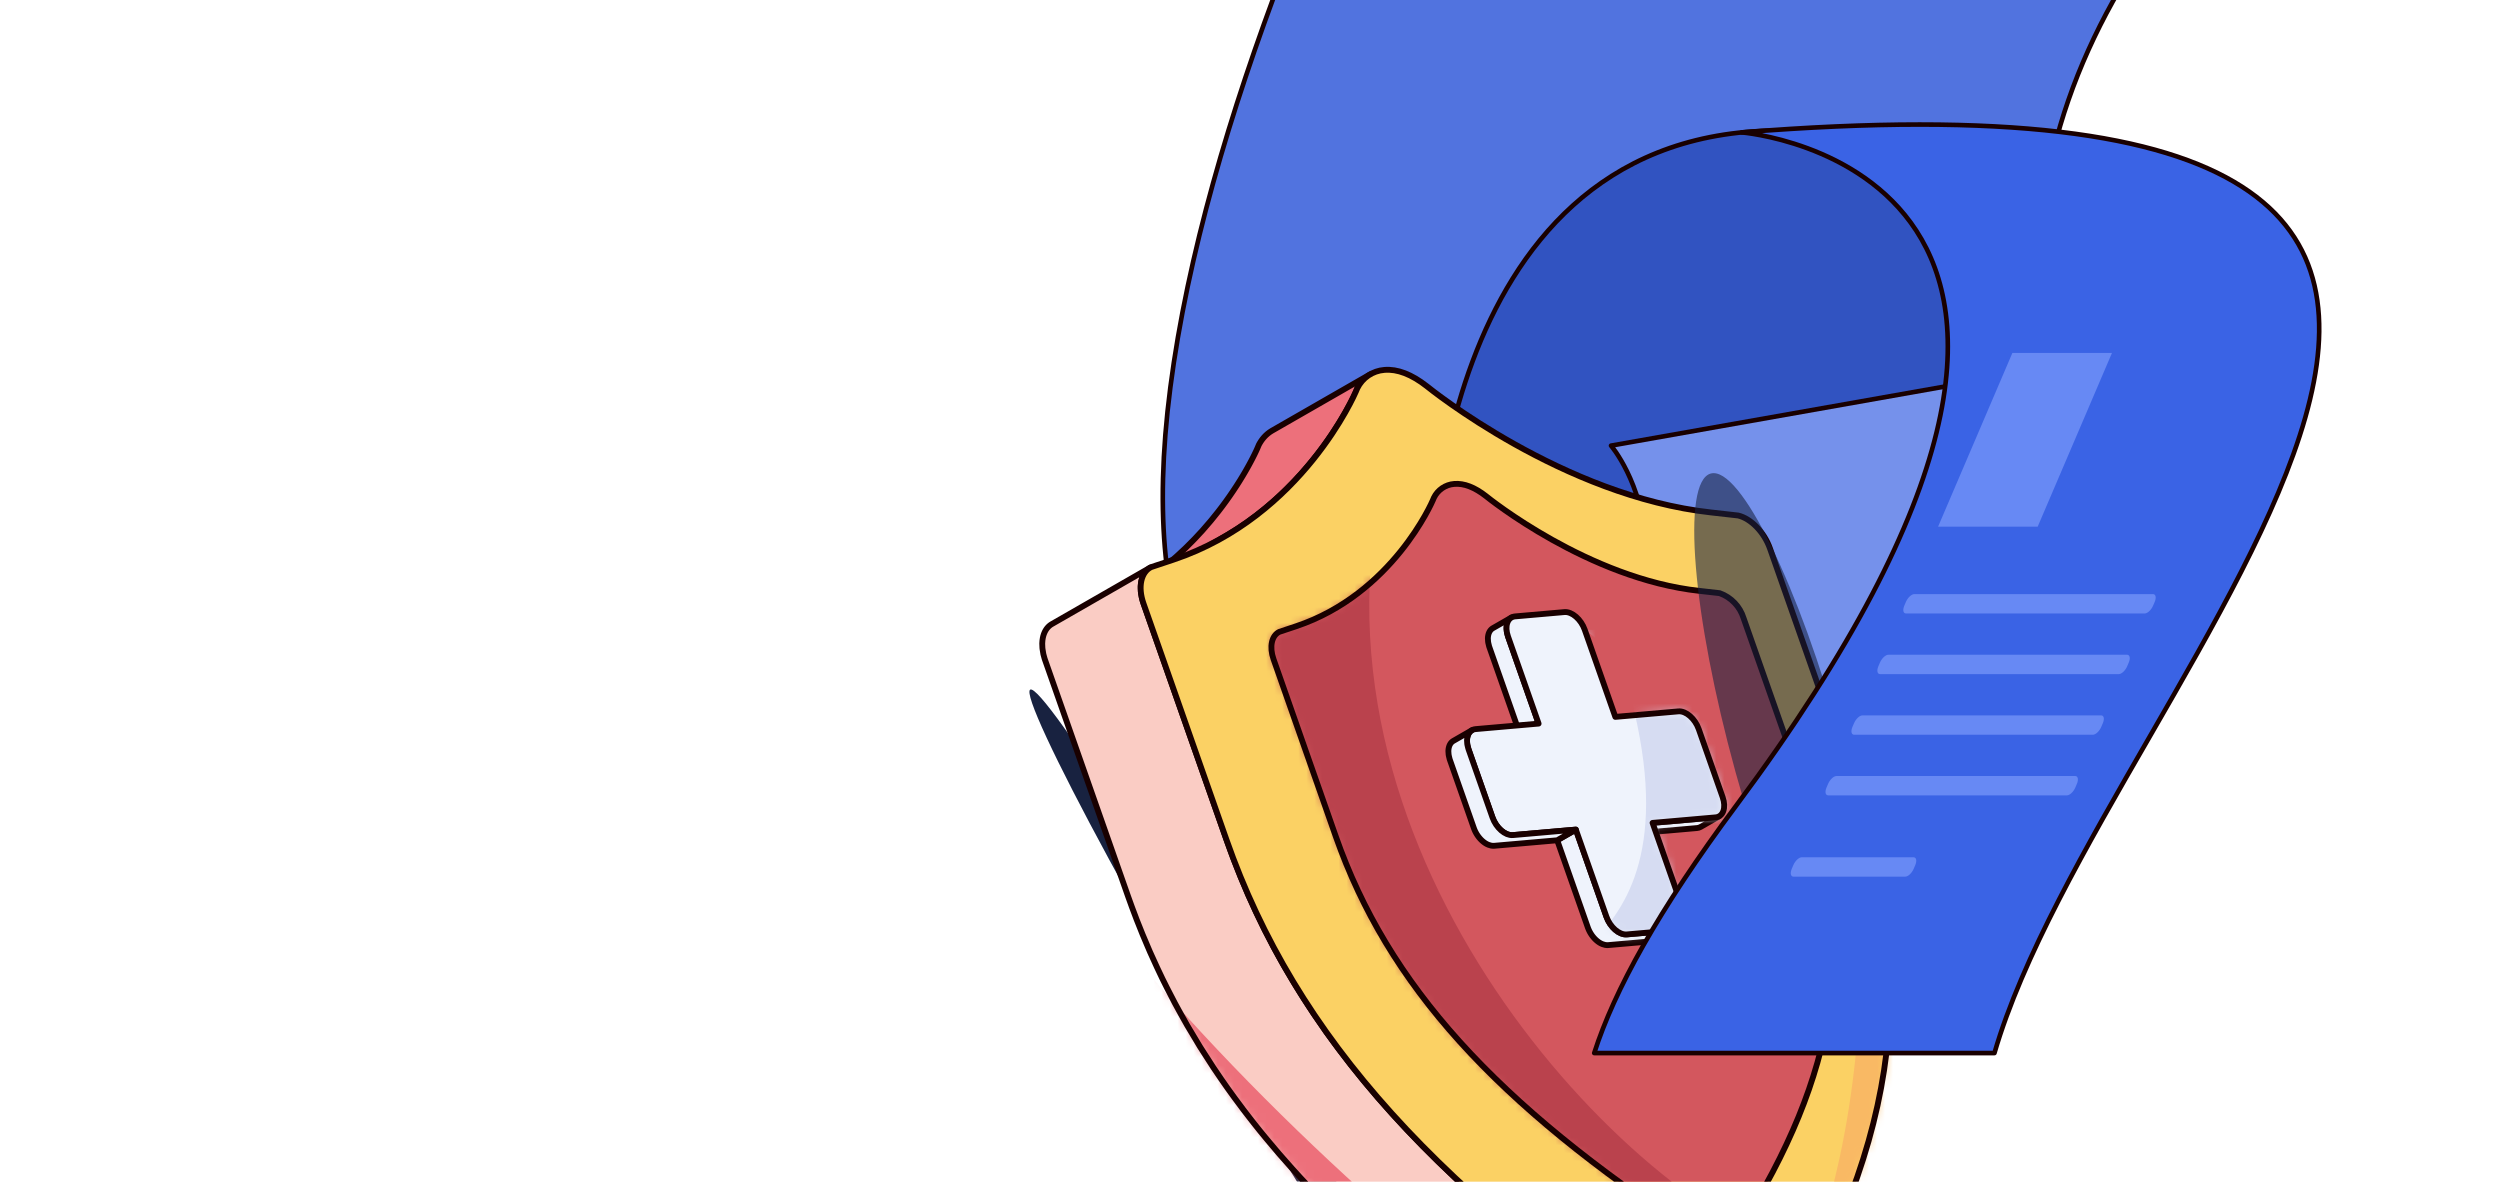 <svg width="311" height="147" viewBox="0 0 311 147" fill="none" xmlns="http://www.w3.org/2000/svg">
<g clip-path="url(#clip0_794_25668)">
<path d="M208.491 82.4L188.497 100.297C188.497 100.297 137.136 113.545 145.592 48.186C154.049 -17.173 212.947 -107 212.947 -107L375.593 -79.459C375.593 -79.459 247.868 -36.522 253.775 39.33L208.491 82.4Z" fill="#5173DF" stroke="#190000" stroke-width="0.575" stroke-linecap="round" stroke-linejoin="round"/>
<path d="M245.96 53.697L178.02 72.821C178.02 72.821 177.774 17.312 220.165 16.252C249.754 15.512 253.775 39.33 253.775 39.33L245.96 53.697Z" fill="#3153C1" stroke="#190000" stroke-width="0.575" stroke-linecap="round" stroke-linejoin="round"/>
<path d="M264.574 44.075L200.411 55.437C200.411 55.437 216.003 73.51 188.497 100.298L253.781 82.775L264.574 44.075Z" fill="#7591EB" stroke="#190000" stroke-width="0.575" stroke-linecap="round" stroke-linejoin="round"/>
<g filter="url(#filter0_f_794_25668)">
<ellipse cx="151.511" cy="125.832" rx="46.355" ry="2.5" transform="rotate(59.751 151.511 125.832)" fill="#182240"/>
</g>
<path d="M140.003 73.834C140.211 73.715 140.413 73.59 140.617 73.467C140.884 73.307 141.148 73.144 141.408 72.978C141.547 72.89 141.684 72.802 141.82 72.713C142.087 72.538 142.35 72.36 142.609 72.18C142.721 72.102 142.835 72.026 142.945 71.948C143.319 71.682 143.685 71.412 144.043 71.139C144.1 71.096 144.153 71.052 144.209 71.009C144.511 70.775 144.806 70.539 145.096 70.301C145.202 70.213 145.306 70.126 145.41 70.038C145.678 69.813 145.94 69.587 146.196 69.36C146.289 69.278 146.382 69.196 146.473 69.114C146.805 68.815 147.129 68.514 147.443 68.211C147.478 68.178 147.511 68.144 147.546 68.109C147.853 67.812 148.151 67.513 148.44 67.214C148.521 67.13 148.603 67.046 148.683 66.962C148.994 66.636 149.299 66.31 149.589 65.986L149.606 65.966C149.927 65.608 150.232 65.252 150.528 64.899C150.589 64.827 150.65 64.755 150.709 64.683C150.994 64.339 151.269 63.998 151.532 63.66C151.635 63.528 151.735 63.398 151.834 63.267C151.899 63.181 151.966 63.095 152.03 63.01C152.149 62.852 152.263 62.696 152.377 62.54C152.425 62.475 152.475 62.408 152.521 62.343C152.68 62.124 152.833 61.908 152.981 61.695C153.009 61.656 153.034 61.618 153.06 61.58C153.18 61.407 153.298 61.235 153.41 61.067C153.504 60.928 153.592 60.793 153.68 60.657C153.732 60.578 153.786 60.498 153.836 60.42C153.936 60.266 154.03 60.116 154.124 59.967C154.159 59.912 154.195 59.855 154.229 59.801C154.354 59.6 154.474 59.404 154.588 59.214C154.605 59.185 154.62 59.159 154.637 59.131C154.733 58.971 154.827 58.812 154.915 58.661C154.932 58.631 154.947 58.604 154.964 58.575C155.059 58.408 155.151 58.247 155.237 58.093C155.271 58.032 155.303 57.973 155.336 57.914C155.401 57.797 155.463 57.682 155.522 57.573C155.554 57.514 155.585 57.455 155.615 57.398C155.671 57.293 155.724 57.193 155.773 57.097C155.797 57.051 155.822 57.003 155.845 56.959C155.904 56.842 155.959 56.733 156.009 56.632L156.034 56.583C156.093 56.464 156.144 56.358 156.189 56.263L156.225 56.188C156.255 56.124 156.283 56.065 156.306 56.015L156.336 55.949C156.355 55.907 156.372 55.869 156.385 55.84L156.399 55.808L156.424 55.752L156.604 55.328C156.637 55.266 156.67 55.205 156.705 55.145C156.76 55.05 156.817 54.958 156.877 54.869C156.89 54.851 156.904 54.833 156.916 54.815C156.929 54.797 156.944 54.777 156.957 54.758C156.992 54.71 157.026 54.661 157.062 54.614C157.125 54.533 157.19 54.454 157.258 54.378C157.271 54.364 157.286 54.35 157.299 54.336C157.314 54.32 157.329 54.305 157.344 54.289C157.386 54.245 157.426 54.201 157.469 54.159C157.543 54.089 157.618 54.021 157.696 53.956C157.71 53.945 157.724 53.935 157.738 53.925C157.754 53.911 157.771 53.899 157.788 53.886C157.839 53.846 157.889 53.805 157.942 53.768C158.029 53.707 158.119 53.649 158.21 53.595L158.248 53.573L170.492 46.543C170.332 46.637 170.178 46.741 170.032 46.856C170.016 46.869 169.998 46.882 169.982 46.895C169.843 47.008 169.712 47.129 169.589 47.259C169.574 47.275 169.558 47.29 169.544 47.306C169.421 47.439 169.307 47.58 169.201 47.728C169.188 47.747 169.174 47.766 169.16 47.785C169.046 47.949 168.941 48.121 168.848 48.298L168.668 48.722L168.644 48.776L168.628 48.813C168.615 48.842 168.599 48.877 168.579 48.92L168.55 48.984C168.528 49.033 168.502 49.089 168.472 49.15C168.459 49.179 168.447 49.205 168.432 49.237C168.387 49.331 168.337 49.434 168.279 49.551L168.275 49.559L168.25 49.608C168.201 49.708 168.148 49.813 168.09 49.927C168.067 49.972 168.042 50.02 168.017 50.067C167.967 50.164 167.915 50.263 167.859 50.368C167.829 50.426 167.798 50.483 167.766 50.543C167.708 50.651 167.646 50.764 167.582 50.88C167.548 50.941 167.516 51.001 167.48 51.064C167.396 51.217 167.306 51.375 167.211 51.539C167.195 51.566 167.182 51.591 167.166 51.619L167.158 51.631C167.071 51.782 166.978 51.938 166.883 52.097C166.866 52.126 166.85 52.154 166.833 52.183C166.719 52.373 166.599 52.569 166.474 52.77C166.437 52.83 166.396 52.893 166.358 52.954C166.267 53.098 166.177 53.241 166.081 53.39C166.03 53.468 165.975 53.55 165.923 53.63C165.835 53.764 165.748 53.898 165.656 54.035L165.631 54.073C165.523 54.233 165.411 54.397 165.297 54.561C165.273 54.596 165.251 54.629 165.227 54.664C165.078 54.877 164.924 55.094 164.766 55.314C164.72 55.377 164.671 55.442 164.625 55.506C164.51 55.663 164.395 55.82 164.275 55.98C164.21 56.066 164.143 56.153 164.077 56.239C163.994 56.349 163.913 56.457 163.827 56.567C163.811 56.588 163.793 56.608 163.778 56.629C163.515 56.966 163.24 57.308 162.954 57.653C162.894 57.725 162.833 57.797 162.773 57.869C162.476 58.223 162.171 58.578 161.851 58.937L161.838 58.952L161.834 58.955C161.543 59.28 161.239 59.606 160.928 59.932C160.847 60.016 160.766 60.1 160.684 60.184C160.394 60.483 160.097 60.782 159.79 61.081C159.762 61.107 159.737 61.134 159.71 61.16L159.688 61.181C159.374 61.483 159.049 61.784 158.717 62.084C158.627 62.166 158.534 62.246 158.442 62.328C158.184 62.556 157.921 62.783 157.653 63.008C157.589 63.062 157.53 63.117 157.466 63.17C157.425 63.203 157.382 63.236 157.341 63.269C157.05 63.509 156.753 63.746 156.45 63.98C156.395 64.023 156.343 64.066 156.288 64.108C155.931 64.382 155.564 64.651 155.189 64.917C155.159 64.938 155.131 64.96 155.1 64.982C155.019 65.039 154.933 65.093 154.852 65.15C154.593 65.329 154.331 65.507 154.064 65.682C153.928 65.772 153.79 65.86 153.652 65.948C153.391 66.114 153.127 66.277 152.859 66.437C152.77 66.491 152.685 66.548 152.595 66.601C152.48 66.668 152.365 66.736 152.248 66.802L152.246 66.803L140.003 73.834Z" fill="#ED707B" stroke="#190000" stroke-width="0.728" stroke-linecap="round" stroke-linejoin="round"/>
<path d="M129.782 81.299C129.74 81.106 129.71 80.918 129.69 80.734C129.684 80.686 129.678 80.638 129.674 80.59C129.657 80.409 129.65 80.228 129.653 80.046C129.653 80.031 129.655 80.017 129.656 80.002C129.657 79.976 129.66 79.95 129.661 79.924C129.666 79.837 129.669 79.75 129.679 79.666C129.69 79.567 129.705 79.471 129.723 79.376L129.725 79.365L129.729 79.351C129.743 79.278 129.759 79.207 129.777 79.138C129.796 79.069 129.817 78.999 129.84 78.932C129.852 78.896 129.866 78.861 129.88 78.825L129.891 78.796C129.897 78.781 129.902 78.764 129.909 78.749C129.932 78.692 129.957 78.637 129.984 78.583C130.009 78.531 130.036 78.481 130.065 78.432C130.083 78.401 130.102 78.371 130.122 78.341L130.132 78.324C130.139 78.314 130.145 78.303 130.151 78.294C130.181 78.249 130.212 78.207 130.244 78.165C130.276 78.124 130.309 78.084 130.344 78.046C130.377 78.008 130.412 77.972 130.448 77.938L130.449 77.936L130.45 77.935C130.488 77.899 130.526 77.865 130.566 77.832C130.606 77.799 130.648 77.767 130.69 77.736C130.735 77.705 130.78 77.676 130.827 77.648L130.845 77.638L143.089 70.608C142.945 70.691 142.812 70.791 142.693 70.907L142.692 70.908C142.573 71.025 142.467 71.154 142.377 71.294L142.366 71.312C142.274 71.456 142.197 71.608 142.135 71.767L142.124 71.796C142.059 71.966 142.009 72.142 141.973 72.321L141.97 72.336C141.935 72.52 141.914 72.707 141.905 72.894C141.904 72.92 141.901 72.946 141.9 72.972C141.894 73.169 141.9 73.365 141.918 73.561C141.922 73.608 141.929 73.657 141.934 73.705C141.955 73.889 141.985 74.077 142.026 74.269C142.032 74.298 142.036 74.327 142.043 74.356C142.1 74.603 142.17 74.846 142.254 75.085L152.579 104.483C152.887 105.357 153.209 106.224 153.539 107.087C153.704 107.518 153.875 107.946 154.046 108.374C154.155 108.648 154.262 108.922 154.374 109.194C154.585 109.709 154.804 110.221 155.025 110.731C155.111 110.931 155.193 111.133 155.281 111.332C155.573 111.997 155.873 112.658 156.181 113.315C156.266 113.497 156.354 113.678 156.44 113.859C156.681 114.367 156.927 114.874 157.177 115.378C157.26 115.544 157.342 115.71 157.426 115.876C157.746 116.511 158.074 117.144 158.409 117.774C158.858 118.616 159.323 119.454 159.802 120.287C159.945 120.536 160.093 120.784 160.239 121.033C160.575 121.607 160.917 122.179 161.265 122.749C161.438 123.03 161.612 123.311 161.788 123.592C162.135 124.144 162.489 124.695 162.849 125.243C163.014 125.495 163.176 125.747 163.344 125.997C163.862 126.772 164.393 127.544 164.936 128.313C164.947 128.329 164.957 128.344 164.968 128.36C165.535 129.157 166.121 129.951 166.717 130.742C167.137 131.299 167.561 131.855 167.996 132.41C168.058 132.488 168.121 132.566 168.183 132.645C168.6 133.173 169.025 133.7 169.457 134.226C169.588 134.386 169.72 134.547 169.852 134.707C170.348 135.305 170.85 135.903 171.365 136.499C171.401 136.541 171.44 136.584 171.476 136.626C171.963 137.188 172.459 137.749 172.963 138.309C173.125 138.49 173.29 138.671 173.454 138.851C173.84 139.276 174.232 139.7 174.628 140.123C174.832 140.341 175.036 140.56 175.242 140.778C175.67 141.229 176.104 141.68 176.544 142.13C176.704 142.294 176.86 142.458 177.022 142.622C177.492 143.1 177.974 143.577 178.457 144.054C178.624 144.218 178.786 144.383 178.955 144.548C179.607 145.186 180.272 145.823 180.948 146.459C181.678 147.146 182.422 147.832 183.18 148.518C183.374 148.694 183.577 148.871 183.774 149.047C184.342 149.556 184.912 150.065 185.495 150.573C186.143 151.139 186.802 151.705 187.47 152.27C187.631 152.406 187.794 152.543 187.957 152.679C188.549 153.177 189.148 153.674 189.755 154.172C189.885 154.279 190.014 154.386 190.145 154.492C190.836 155.056 191.538 155.62 192.25 156.184C192.548 156.42 192.852 156.657 193.153 156.893C193.648 157.282 194.146 157.67 194.651 158.059C194.977 158.311 195.307 158.562 195.638 158.814C196.133 159.191 196.632 159.569 197.136 159.946C197.477 160.201 197.819 160.456 198.163 160.711C198.675 161.09 199.192 161.47 199.714 161.85C200.058 162.1 200.401 162.351 200.749 162.602C201.267 162.975 201.793 163.349 202.32 163.724C202.703 163.995 203.082 164.266 203.469 164.538C204.022 164.926 204.586 165.316 205.149 165.706C205.516 165.96 205.88 166.213 206.251 166.468C206.88 166.898 207.52 167.33 208.161 167.762C208.481 167.977 208.794 168.192 209.116 168.408C210.084 169.055 211.065 169.703 212.059 170.354C212.13 170.399 212.2 170.438 212.27 170.481C212.435 170.582 212.6 170.678 212.766 170.766C212.856 170.814 212.946 170.862 213.036 170.907C213.095 170.936 213.153 170.965 213.212 170.992C213.333 171.049 213.454 171.101 213.575 171.151C213.621 171.169 213.667 171.19 213.712 171.208C213.878 171.272 214.043 171.33 214.207 171.381C214.24 171.391 214.272 171.398 214.305 171.407C214.437 171.446 214.569 171.481 214.701 171.51C214.757 171.523 214.812 171.533 214.868 171.544C214.978 171.565 215.087 171.584 215.196 171.599C215.255 171.607 215.313 171.614 215.372 171.62C215.483 171.632 215.594 171.639 215.705 171.644C215.756 171.646 215.807 171.649 215.858 171.65C216.017 171.652 216.176 171.648 216.333 171.634C216.93 171.587 217.51 171.41 218.032 171.114L205.788 178.143C205.266 178.439 204.686 178.617 204.089 178.663C203.932 178.677 203.773 178.681 203.613 178.679C203.563 178.679 203.512 178.675 203.462 178.673C203.351 178.669 203.239 178.662 203.127 178.65C203.069 178.644 203.011 178.636 202.952 178.628C202.843 178.614 202.733 178.595 202.623 178.573C202.567 178.562 202.512 178.553 202.457 178.54C202.325 178.51 202.193 178.476 202.06 178.437C202.028 178.427 201.995 178.42 201.963 178.41C201.798 178.359 201.633 178.301 201.468 178.237C201.422 178.219 201.376 178.199 201.331 178.18C201.21 178.13 201.088 178.078 200.967 178.022C200.909 177.994 200.85 177.965 200.791 177.936C200.736 177.908 200.68 177.884 200.624 177.855C200.59 177.837 200.556 177.814 200.521 177.796C200.356 177.707 200.192 177.612 200.027 177.512C199.988 177.488 199.949 177.469 199.91 177.444C199.878 177.424 199.846 177.404 199.815 177.383C198.819 176.733 197.838 176.084 196.872 175.437C196.548 175.221 196.233 175.005 195.912 174.789C195.274 174.359 194.635 173.928 194.009 173.499C193.634 173.243 193.268 172.987 192.898 172.731C192.337 172.343 191.776 171.955 191.224 171.567C190.838 171.297 190.46 171.026 190.079 170.756C189.705 170.49 189.325 170.224 188.955 169.959C188.802 169.849 188.654 169.74 188.502 169.63C188.156 169.38 187.814 169.131 187.472 168.881C186.95 168.501 186.432 168.121 185.918 167.741C185.573 167.486 185.23 167.23 184.889 166.974C184.386 166.598 183.887 166.221 183.394 165.845C183.063 165.593 182.733 165.341 182.407 165.09C181.9 164.699 181.4 164.309 180.902 163.919C180.604 163.684 180.302 163.45 180.007 163.215C179.912 163.14 179.813 163.064 179.718 162.988C179.103 162.499 178.497 162.01 177.898 161.521C177.769 161.415 177.642 161.31 177.513 161.204C176.905 160.705 176.303 160.206 175.71 159.707C175.549 159.572 175.386 159.436 175.226 159.3C174.602 158.772 173.984 158.244 173.377 157.715C173.333 157.678 173.292 157.64 173.249 157.602C172.667 157.094 172.098 156.586 171.531 156.078C171.334 155.901 171.13 155.725 170.934 155.548C170.176 154.862 169.433 154.175 168.702 153.488L168.668 153.456C168.004 152.831 167.351 152.205 166.71 151.578C166.54 151.412 166.376 151.245 166.208 151.079C165.767 150.645 165.326 150.21 164.896 149.775C164.855 149.734 164.816 149.692 164.776 149.651C164.615 149.489 164.46 149.325 164.301 149.162C163.861 148.711 163.426 148.259 162.997 147.807C162.79 147.59 162.587 147.372 162.384 147.154C162.18 146.936 161.971 146.718 161.77 146.5C161.58 146.294 161.396 146.087 161.208 145.88C161.044 145.7 160.88 145.52 160.718 145.34C160.213 144.778 159.716 144.215 159.227 143.652C159.192 143.611 159.155 143.57 159.12 143.53L159.097 143.503C158.59 142.916 158.096 142.327 157.607 141.737C157.474 141.577 157.342 141.416 157.211 141.255C157.057 141.068 156.901 140.881 156.749 140.694C156.475 140.355 156.207 140.015 155.938 139.675C155.876 139.597 155.813 139.519 155.751 139.44C155.377 138.963 155.007 138.484 154.643 138.005C154.584 137.927 154.53 137.849 154.472 137.772C153.875 136.981 153.29 136.188 152.724 135.391L152.72 135.385C152.708 135.369 152.698 135.353 152.686 135.337C152.142 134.57 151.613 133.8 151.098 133.027C151.049 132.953 150.995 132.88 150.946 132.805C150.829 132.629 150.721 132.451 150.605 132.275C150.245 131.725 149.891 131.174 149.542 130.621C149.455 130.482 149.362 130.346 149.276 130.207C149.188 130.065 149.108 129.922 149.021 129.78C148.671 129.209 148.328 128.637 147.993 128.062C147.891 127.888 147.782 127.716 147.681 127.541C147.638 127.467 147.6 127.391 147.557 127.317C147.08 126.484 146.615 125.646 146.163 124.804C146.155 124.789 146.147 124.774 146.139 124.759C145.811 124.145 145.494 123.527 145.181 122.907C145.097 122.741 145.015 122.574 144.932 122.408C144.828 122.198 144.721 121.989 144.618 121.779C144.474 121.484 144.336 121.186 144.195 120.89C144.109 120.708 144.021 120.527 143.936 120.344C143.639 119.71 143.35 119.073 143.066 118.433C143.056 118.41 143.047 118.386 143.036 118.363C142.948 118.162 142.865 117.96 142.778 117.759C142.559 117.249 142.34 116.738 142.129 116.224C142.017 115.952 141.91 115.677 141.801 115.404C141.662 115.055 141.518 114.708 141.383 114.357C141.352 114.278 141.325 114.196 141.294 114.116C140.963 113.254 140.641 112.387 140.334 111.513L130.009 82.114C129.985 82.046 129.963 81.979 129.941 81.911C129.885 81.734 129.838 81.558 129.798 81.386C129.792 81.356 129.788 81.328 129.782 81.299Z" fill="#FACCC4"/>
<mask id="mask0_794_25668" style="mask-type:luminance" maskUnits="userSpaceOnUse" x="129" y="70" width="90" height="109">
<path fill-rule="evenodd" clip-rule="evenodd" d="M129.782 81.299C129.74 81.106 129.71 80.918 129.69 80.734C129.684 80.686 129.678 80.638 129.674 80.59C129.657 80.409 129.65 80.228 129.653 80.046C129.653 80.031 129.655 80.017 129.656 80.002C129.657 79.976 129.66 79.95 129.661 79.924C129.666 79.837 129.669 79.75 129.679 79.666C129.69 79.567 129.705 79.471 129.723 79.376L129.725 79.365L129.729 79.351C129.743 79.278 129.759 79.207 129.777 79.138C129.796 79.069 129.817 78.999 129.84 78.932C129.852 78.896 129.866 78.861 129.88 78.825L129.891 78.796C129.897 78.781 129.902 78.764 129.909 78.749C129.932 78.692 129.957 78.637 129.984 78.583C130.009 78.531 130.036 78.481 130.065 78.432C130.083 78.401 130.102 78.371 130.122 78.341L130.132 78.324C130.139 78.314 130.145 78.303 130.151 78.294C130.181 78.249 130.212 78.207 130.244 78.165C130.276 78.124 130.309 78.084 130.344 78.046C130.377 78.008 130.412 77.972 130.448 77.938L130.449 77.936L130.45 77.935C130.488 77.899 130.526 77.865 130.566 77.832C130.606 77.799 130.648 77.767 130.69 77.736C130.735 77.705 130.78 77.676 130.827 77.648L130.845 77.638L143.089 70.608C142.945 70.691 142.812 70.791 142.693 70.907L142.692 70.908C142.573 71.025 142.467 71.154 142.377 71.294L142.366 71.312C142.274 71.456 142.197 71.608 142.135 71.767L142.124 71.796C142.059 71.966 142.009 72.142 141.973 72.321L141.97 72.336C141.935 72.52 141.914 72.707 141.905 72.894C141.904 72.92 141.901 72.946 141.9 72.972C141.894 73.169 141.9 73.365 141.918 73.561C141.922 73.608 141.929 73.657 141.934 73.705C141.955 73.889 141.985 74.077 142.026 74.269C142.032 74.298 142.036 74.327 142.043 74.356C142.1 74.603 142.17 74.846 142.254 75.085L152.579 104.483C152.887 105.357 153.209 106.224 153.539 107.087C153.704 107.518 153.875 107.946 154.046 108.374C154.155 108.648 154.262 108.922 154.374 109.194C154.585 109.709 154.804 110.221 155.025 110.731C155.111 110.931 155.193 111.133 155.281 111.332C155.573 111.997 155.873 112.658 156.181 113.315C156.266 113.497 156.354 113.678 156.44 113.859C156.681 114.367 156.927 114.874 157.177 115.378C157.26 115.544 157.342 115.71 157.426 115.876C157.746 116.511 158.074 117.144 158.409 117.774C158.858 118.616 159.323 119.454 159.802 120.287C159.945 120.536 160.093 120.784 160.239 121.033C160.575 121.607 160.917 122.179 161.265 122.749C161.438 123.03 161.612 123.311 161.788 123.592C162.135 124.144 162.489 124.695 162.849 125.243C163.014 125.495 163.176 125.747 163.344 125.997C163.862 126.772 164.393 127.544 164.936 128.313C164.947 128.329 164.957 128.344 164.968 128.36C165.535 129.157 166.121 129.951 166.717 130.742C167.137 131.299 167.561 131.855 167.996 132.41C168.058 132.488 168.121 132.566 168.183 132.645C168.6 133.173 169.025 133.7 169.457 134.226C169.588 134.386 169.72 134.547 169.852 134.707C170.348 135.305 170.85 135.903 171.365 136.499C171.401 136.541 171.44 136.584 171.476 136.626C171.963 137.188 172.459 137.749 172.963 138.309C173.125 138.49 173.29 138.671 173.454 138.851C173.84 139.276 174.232 139.7 174.628 140.123C174.832 140.341 175.036 140.56 175.242 140.778C175.67 141.229 176.104 141.68 176.544 142.13C176.704 142.294 176.86 142.458 177.022 142.622C177.492 143.1 177.974 143.577 178.457 144.054C178.624 144.218 178.786 144.383 178.955 144.548C179.607 145.186 180.272 145.823 180.948 146.459C181.678 147.146 182.422 147.832 183.18 148.518C183.374 148.694 183.577 148.871 183.774 149.047C184.342 149.556 184.912 150.065 185.495 150.573C186.143 151.139 186.802 151.705 187.47 152.27C187.631 152.406 187.794 152.543 187.957 152.679C188.549 153.177 189.148 153.674 189.755 154.172C189.885 154.279 190.014 154.386 190.145 154.492C190.836 155.056 191.538 155.62 192.25 156.184C192.548 156.42 192.852 156.657 193.153 156.893C193.648 157.282 194.146 157.67 194.651 158.059C194.977 158.311 195.307 158.562 195.638 158.814C196.133 159.191 196.632 159.569 197.136 159.946C197.477 160.201 197.819 160.456 198.163 160.711C198.675 161.09 199.192 161.47 199.714 161.85C200.058 162.1 200.401 162.351 200.749 162.602C201.267 162.975 201.793 163.349 202.32 163.724C202.703 163.995 203.082 164.266 203.469 164.538C204.022 164.926 204.586 165.316 205.149 165.706C205.516 165.96 205.88 166.213 206.251 166.468C206.88 166.898 207.52 167.33 208.161 167.762C208.481 167.977 208.794 168.192 209.116 168.408C210.084 169.055 211.065 169.703 212.059 170.354C212.13 170.399 212.2 170.438 212.27 170.481C212.435 170.582 212.6 170.678 212.766 170.766C212.856 170.814 212.946 170.862 213.036 170.907C213.095 170.936 213.153 170.965 213.212 170.992C213.333 171.049 213.454 171.101 213.575 171.151C213.621 171.169 213.667 171.19 213.712 171.208C213.878 171.272 214.043 171.33 214.207 171.381C214.24 171.391 214.272 171.398 214.305 171.407C214.437 171.446 214.569 171.481 214.701 171.51C214.757 171.523 214.812 171.533 214.868 171.544C214.978 171.565 215.087 171.584 215.196 171.599C215.255 171.607 215.313 171.614 215.372 171.62C215.483 171.632 215.594 171.639 215.705 171.644C215.756 171.646 215.807 171.649 215.858 171.65C216.017 171.652 216.176 171.648 216.333 171.634C216.93 171.587 217.51 171.41 218.032 171.114L205.788 178.143C205.266 178.439 204.686 178.617 204.089 178.663C203.932 178.677 203.773 178.681 203.613 178.679C203.563 178.679 203.512 178.675 203.462 178.673C203.351 178.669 203.239 178.662 203.127 178.65C203.069 178.644 203.011 178.636 202.952 178.628C202.843 178.614 202.733 178.595 202.623 178.573C202.567 178.562 202.512 178.553 202.457 178.54C202.325 178.51 202.193 178.476 202.06 178.437C202.028 178.427 201.995 178.42 201.963 178.41C201.798 178.359 201.633 178.301 201.468 178.237C201.422 178.219 201.376 178.199 201.331 178.18C201.21 178.13 201.088 178.078 200.967 178.022C200.909 177.994 200.85 177.965 200.791 177.936C200.736 177.908 200.68 177.884 200.624 177.855C200.59 177.837 200.556 177.814 200.521 177.796C200.356 177.707 200.192 177.612 200.027 177.512C199.988 177.488 199.949 177.469 199.91 177.444C199.878 177.424 199.846 177.404 199.815 177.383C198.819 176.733 197.838 176.084 196.872 175.437C196.548 175.221 196.233 175.005 195.912 174.789C195.274 174.359 194.635 173.928 194.009 173.499C193.634 173.243 193.268 172.987 192.898 172.731C192.337 172.343 191.776 171.955 191.224 171.567C190.838 171.297 190.46 171.026 190.079 170.756C189.705 170.49 189.325 170.224 188.955 169.959C188.802 169.849 188.654 169.74 188.502 169.63C188.156 169.38 187.814 169.131 187.472 168.881C186.95 168.501 186.432 168.121 185.918 167.741C185.573 167.486 185.23 167.23 184.889 166.974C184.386 166.598 183.887 166.221 183.394 165.845C183.063 165.593 182.733 165.341 182.407 165.09C181.9 164.699 181.4 164.309 180.902 163.919C180.604 163.684 180.302 163.45 180.007 163.215C179.912 163.14 179.813 163.064 179.718 162.988C179.103 162.499 178.497 162.01 177.898 161.521C177.769 161.415 177.642 161.31 177.513 161.204C176.905 160.705 176.303 160.206 175.71 159.707C175.549 159.572 175.386 159.436 175.226 159.3C174.602 158.772 173.984 158.244 173.377 157.715C173.333 157.678 173.292 157.64 173.249 157.602C172.667 157.094 172.098 156.586 171.531 156.078C171.334 155.901 171.13 155.725 170.934 155.548C170.176 154.862 169.433 154.175 168.702 153.488L168.668 153.456C168.004 152.831 167.351 152.205 166.71 151.578C166.54 151.412 166.376 151.245 166.208 151.079C165.767 150.645 165.326 150.21 164.896 149.775C164.855 149.734 164.816 149.692 164.776 149.651C164.615 149.489 164.46 149.325 164.301 149.162C163.861 148.711 163.426 148.259 162.997 147.807C162.79 147.59 162.587 147.372 162.384 147.154C162.18 146.936 161.971 146.718 161.77 146.5C161.58 146.294 161.396 146.087 161.208 145.88C161.044 145.7 160.88 145.52 160.718 145.34C160.213 144.778 159.716 144.215 159.227 143.652C159.192 143.611 159.155 143.57 159.12 143.53L159.097 143.503C158.59 142.916 158.096 142.327 157.607 141.737C157.474 141.577 157.342 141.416 157.211 141.255C157.057 141.068 156.901 140.881 156.749 140.694C156.475 140.355 156.207 140.015 155.938 139.675C155.876 139.597 155.813 139.519 155.751 139.44C155.377 138.963 155.007 138.484 154.643 138.005C154.584 137.927 154.53 137.849 154.472 137.772C153.875 136.981 153.29 136.188 152.724 135.391L152.72 135.385C152.708 135.369 152.698 135.353 152.686 135.337C152.142 134.57 151.613 133.8 151.098 133.027C151.049 132.953 150.995 132.88 150.946 132.805C150.829 132.629 150.721 132.451 150.605 132.275C150.245 131.725 149.891 131.174 149.542 130.621C149.455 130.482 149.362 130.346 149.276 130.207C149.188 130.065 149.108 129.922 149.021 129.78C148.671 129.209 148.328 128.637 147.993 128.062C147.891 127.888 147.782 127.716 147.681 127.541C147.638 127.467 147.6 127.391 147.557 127.317C147.08 126.484 146.615 125.646 146.163 124.804C146.155 124.789 146.147 124.774 146.139 124.759C145.811 124.145 145.494 123.527 145.181 122.907C145.097 122.741 145.015 122.574 144.932 122.408C144.828 122.198 144.721 121.989 144.618 121.779C144.474 121.484 144.336 121.186 144.195 120.89C144.109 120.708 144.021 120.527 143.936 120.344C143.639 119.71 143.35 119.073 143.066 118.433C143.056 118.41 143.047 118.386 143.036 118.363C142.948 118.162 142.865 117.96 142.778 117.759C142.559 117.249 142.34 116.738 142.129 116.224C142.017 115.952 141.91 115.677 141.801 115.404C141.662 115.055 141.518 114.708 141.383 114.357C141.352 114.278 141.325 114.196 141.294 114.116C140.963 113.254 140.641 112.387 140.334 111.513L130.009 82.114C129.985 82.046 129.963 81.979 129.941 81.911C129.885 81.734 129.838 81.558 129.798 81.386C129.792 81.356 129.788 81.328 129.782 81.299Z" fill="white"/>
</mask>
<g mask="url(#mask0_794_25668)">
<path d="M123.508 95.236C150.391 138.564 215.074 191.643 237.012 186.158C258.95 180.673 220.908 213.778 220.908 213.778L173.842 210.991L109.443 150.72" fill="#ED707B"/>
</g>
<path fill-rule="evenodd" clip-rule="evenodd" d="M129.782 81.299C129.74 81.106 129.71 80.918 129.69 80.734C129.684 80.686 129.678 80.638 129.674 80.59C129.657 80.409 129.65 80.228 129.653 80.046C129.653 80.031 129.655 80.017 129.656 80.002C129.657 79.976 129.66 79.95 129.661 79.924C129.666 79.837 129.669 79.75 129.679 79.666C129.69 79.567 129.705 79.471 129.723 79.376L129.725 79.365L129.729 79.351C129.743 79.278 129.759 79.207 129.777 79.138C129.796 79.069 129.817 78.999 129.84 78.932C129.852 78.896 129.866 78.861 129.88 78.825L129.891 78.796C129.897 78.781 129.902 78.764 129.909 78.749C129.932 78.692 129.957 78.637 129.984 78.583C130.009 78.531 130.036 78.481 130.065 78.432C130.083 78.401 130.102 78.371 130.122 78.341L130.132 78.324C130.139 78.314 130.145 78.303 130.151 78.294C130.181 78.249 130.212 78.207 130.244 78.165C130.276 78.124 130.309 78.084 130.344 78.046C130.377 78.008 130.412 77.972 130.448 77.938L130.449 77.936L130.45 77.935C130.488 77.899 130.526 77.865 130.566 77.832C130.606 77.799 130.648 77.767 130.69 77.736C130.735 77.705 130.78 77.676 130.827 77.648L130.845 77.638L143.089 70.608C142.945 70.691 142.812 70.791 142.693 70.907L142.692 70.908C142.573 71.025 142.467 71.154 142.377 71.294L142.366 71.312C142.274 71.456 142.197 71.608 142.135 71.767L142.124 71.796C142.059 71.966 142.009 72.142 141.973 72.321L141.97 72.336C141.935 72.52 141.914 72.707 141.905 72.894C141.904 72.92 141.901 72.946 141.9 72.972C141.894 73.169 141.9 73.365 141.918 73.561C141.922 73.608 141.929 73.657 141.934 73.705C141.955 73.889 141.985 74.077 142.026 74.269C142.032 74.298 142.036 74.327 142.043 74.356C142.1 74.603 142.17 74.846 142.254 75.085L152.579 104.483C152.887 105.357 153.209 106.224 153.539 107.087C153.704 107.518 153.875 107.946 154.046 108.374C154.155 108.648 154.262 108.922 154.374 109.194C154.585 109.709 154.804 110.221 155.025 110.731C155.111 110.931 155.193 111.133 155.281 111.332C155.573 111.997 155.873 112.658 156.181 113.315C156.266 113.497 156.354 113.678 156.44 113.859C156.681 114.367 156.927 114.874 157.177 115.378C157.26 115.544 157.342 115.71 157.426 115.876C157.746 116.511 158.074 117.144 158.409 117.774C158.858 118.616 159.323 119.454 159.802 120.287C159.945 120.536 160.093 120.784 160.239 121.033C160.575 121.607 160.917 122.179 161.265 122.749C161.438 123.03 161.612 123.311 161.788 123.592C162.135 124.144 162.489 124.695 162.849 125.243C163.014 125.495 163.176 125.747 163.344 125.997C163.862 126.772 164.393 127.544 164.936 128.313C164.947 128.329 164.957 128.344 164.968 128.36C165.535 129.157 166.121 129.951 166.717 130.742C167.137 131.299 167.561 131.855 167.996 132.41C168.058 132.488 168.121 132.566 168.183 132.645C168.6 133.173 169.025 133.7 169.457 134.226C169.588 134.386 169.72 134.547 169.852 134.707C170.348 135.305 170.85 135.903 171.365 136.499C171.401 136.541 171.44 136.584 171.476 136.626C171.963 137.188 172.459 137.749 172.963 138.309C173.125 138.49 173.29 138.671 173.454 138.851C173.84 139.276 174.232 139.7 174.628 140.123C174.832 140.341 175.036 140.56 175.242 140.778C175.67 141.229 176.104 141.68 176.544 142.13C176.704 142.294 176.86 142.458 177.022 142.622C177.492 143.1 177.974 143.577 178.457 144.054C178.624 144.218 178.786 144.383 178.955 144.548C179.607 145.186 180.272 145.823 180.948 146.459C181.678 147.146 182.422 147.832 183.18 148.518C183.374 148.694 183.577 148.871 183.774 149.047C184.342 149.556 184.912 150.065 185.495 150.573C186.143 151.139 186.802 151.705 187.47 152.27C187.631 152.406 187.794 152.543 187.957 152.679C188.549 153.177 189.148 153.674 189.755 154.172C189.885 154.279 190.014 154.386 190.145 154.492C190.836 155.056 191.538 155.62 192.25 156.184C192.548 156.42 192.852 156.657 193.153 156.893C193.648 157.282 194.146 157.67 194.651 158.059C194.977 158.311 195.307 158.562 195.638 158.814C196.133 159.191 196.632 159.569 197.136 159.946C197.477 160.201 197.819 160.456 198.163 160.711C198.675 161.09 199.192 161.47 199.714 161.85C200.058 162.1 200.401 162.351 200.749 162.602C201.267 162.975 201.793 163.349 202.32 163.724C202.703 163.995 203.082 164.266 203.469 164.538C204.022 164.926 204.586 165.316 205.149 165.706C205.516 165.96 205.88 166.213 206.251 166.468C206.88 166.898 207.52 167.33 208.161 167.762C208.481 167.977 208.794 168.192 209.116 168.408C210.084 169.055 211.065 169.703 212.059 170.354C212.13 170.399 212.2 170.438 212.27 170.481C212.435 170.582 212.6 170.678 212.766 170.766C212.856 170.814 212.946 170.862 213.036 170.907C213.095 170.936 213.153 170.965 213.212 170.992C213.333 171.049 213.454 171.101 213.575 171.151C213.621 171.169 213.667 171.19 213.712 171.208C213.878 171.272 214.043 171.33 214.207 171.381C214.24 171.391 214.272 171.398 214.305 171.407C214.437 171.446 214.569 171.481 214.701 171.51C214.757 171.523 214.812 171.533 214.868 171.544C214.978 171.565 215.087 171.584 215.196 171.599C215.255 171.607 215.313 171.614 215.372 171.62C215.483 171.632 215.594 171.639 215.705 171.644C215.756 171.646 215.807 171.649 215.858 171.65C216.017 171.652 216.176 171.648 216.333 171.634C216.93 171.587 217.51 171.41 218.032 171.114L205.788 178.143C205.266 178.439 204.686 178.617 204.089 178.663C203.932 178.677 203.773 178.681 203.613 178.679C203.563 178.679 203.512 178.675 203.462 178.673C203.351 178.669 203.239 178.662 203.127 178.65C203.069 178.644 203.011 178.636 202.952 178.628C202.843 178.614 202.733 178.595 202.623 178.573C202.567 178.562 202.512 178.553 202.457 178.54C202.325 178.51 202.193 178.476 202.06 178.437C202.028 178.427 201.995 178.42 201.963 178.41C201.798 178.359 201.633 178.301 201.468 178.237C201.422 178.219 201.376 178.199 201.331 178.18C201.21 178.13 201.088 178.078 200.967 178.022C200.909 177.994 200.85 177.965 200.791 177.936C200.736 177.908 200.68 177.884 200.624 177.855C200.59 177.837 200.556 177.814 200.521 177.796C200.356 177.707 200.192 177.612 200.027 177.512C199.988 177.488 199.949 177.469 199.91 177.444C199.878 177.424 199.846 177.404 199.815 177.383C198.819 176.733 197.838 176.084 196.872 175.437C196.548 175.221 196.233 175.005 195.912 174.789C195.274 174.359 194.635 173.928 194.009 173.499C193.634 173.243 193.268 172.987 192.898 172.731C192.337 172.343 191.776 171.955 191.224 171.567C190.838 171.297 190.46 171.026 190.079 170.756C189.705 170.49 189.325 170.224 188.955 169.959C188.802 169.849 188.654 169.74 188.502 169.63C188.156 169.38 187.814 169.131 187.472 168.881C186.95 168.501 186.432 168.121 185.918 167.741C185.573 167.486 185.23 167.23 184.889 166.974C184.386 166.598 183.887 166.221 183.394 165.845C183.063 165.593 182.733 165.341 182.407 165.09C181.9 164.699 181.4 164.309 180.902 163.919C180.604 163.684 180.302 163.45 180.007 163.215C179.912 163.14 179.813 163.064 179.718 162.988C179.103 162.499 178.497 162.01 177.898 161.521C177.769 161.415 177.642 161.31 177.513 161.204C176.905 160.705 176.303 160.206 175.71 159.707C175.549 159.572 175.386 159.436 175.226 159.3C174.602 158.772 173.984 158.244 173.377 157.715C173.333 157.678 173.292 157.64 173.249 157.602C172.667 157.094 172.098 156.586 171.531 156.078C171.334 155.901 171.13 155.725 170.934 155.548C170.176 154.862 169.433 154.175 168.702 153.488L168.668 153.456C168.004 152.831 167.351 152.205 166.71 151.578C166.54 151.412 166.376 151.245 166.208 151.079C165.767 150.645 165.326 150.21 164.896 149.775C164.855 149.734 164.816 149.692 164.776 149.651C164.615 149.489 164.46 149.325 164.301 149.162C163.861 148.711 163.426 148.259 162.997 147.807C162.79 147.59 162.587 147.372 162.384 147.154C162.18 146.936 161.971 146.718 161.77 146.5C161.58 146.294 161.396 146.087 161.208 145.88C161.044 145.7 160.88 145.52 160.718 145.34C160.213 144.778 159.716 144.215 159.227 143.652C159.192 143.611 159.155 143.57 159.12 143.53L159.097 143.503C158.59 142.916 158.096 142.327 157.607 141.737C157.474 141.577 157.342 141.416 157.211 141.255C157.057 141.068 156.901 140.881 156.749 140.694C156.475 140.355 156.207 140.015 155.938 139.675C155.876 139.597 155.813 139.519 155.751 139.44C155.377 138.963 155.007 138.484 154.643 138.005C154.584 137.927 154.53 137.849 154.472 137.772C153.875 136.981 153.29 136.188 152.724 135.391L152.72 135.385C152.708 135.369 152.698 135.353 152.686 135.337C152.142 134.57 151.613 133.8 151.098 133.027C151.049 132.953 150.995 132.88 150.946 132.805C150.829 132.629 150.721 132.451 150.605 132.275C150.245 131.725 149.891 131.174 149.542 130.621C149.455 130.482 149.362 130.346 149.276 130.207C149.188 130.065 149.108 129.922 149.021 129.78C148.671 129.209 148.328 128.637 147.993 128.062C147.891 127.888 147.782 127.716 147.681 127.541C147.638 127.467 147.6 127.391 147.557 127.317C147.08 126.484 146.615 125.646 146.163 124.804C146.155 124.789 146.147 124.774 146.139 124.759C145.811 124.145 145.494 123.527 145.181 122.907C145.097 122.741 145.015 122.574 144.932 122.408C144.828 122.198 144.721 121.989 144.618 121.779C144.474 121.484 144.336 121.186 144.195 120.89C144.109 120.708 144.021 120.527 143.936 120.344C143.639 119.71 143.35 119.073 143.066 118.433C143.056 118.41 143.047 118.386 143.036 118.363C142.948 118.162 142.865 117.96 142.778 117.759C142.559 117.249 142.34 116.738 142.129 116.224C142.017 115.952 141.91 115.677 141.801 115.404C141.662 115.055 141.518 114.708 141.383 114.357C141.352 114.278 141.325 114.196 141.294 114.116C140.963 113.254 140.641 112.387 140.334 111.513L130.009 82.114C129.985 82.046 129.963 81.979 129.941 81.911C129.885 81.734 129.838 81.558 129.798 81.386C129.792 81.356 129.788 81.328 129.782 81.299Z" stroke="#190000" stroke-width="0.728" stroke-linecap="round" stroke-linejoin="round"/>
<path d="M172.212 46.018C170.766 46.128 169.486 46.996 168.848 48.299L168.668 48.723C168.601 48.881 162.005 64.269 145.973 69.624L143.202 70.549C141.963 71.158 141.515 72.982 142.254 75.085L152.58 104.483C161.208 129.05 178.995 148.745 212.06 170.354C213.304 171.241 214.806 171.691 216.333 171.634C217.646 171.536 218.827 170.802 219.498 169.669C235.848 143.759 239.147 122.218 230.523 97.664L220.197 68.266C219.463 66.175 217.811 64.51 216.234 64.13L212.893 63.753C194.477 61.749 177.862 48.344 177.485 48.036C175.616 46.575 173.844 45.876 172.212 46.018Z" fill="#FBD164"/>
<mask id="mask1_794_25668" style="mask-type:luminance" maskUnits="userSpaceOnUse" x="141" y="46" width="95" height="126">
<path fill-rule="evenodd" clip-rule="evenodd" d="M172.212 46.018C170.766 46.128 169.486 46.996 168.848 48.299L168.668 48.723C168.601 48.881 162.005 64.269 145.973 69.624L143.202 70.549C141.963 71.158 141.515 72.982 142.254 75.085L152.58 104.483C161.208 129.05 178.995 148.745 212.06 170.354C213.304 171.241 214.806 171.691 216.333 171.634C217.646 171.536 218.827 170.802 219.498 169.669C235.848 143.759 239.147 122.218 230.523 97.664L220.197 68.266C219.463 66.175 217.811 64.51 216.234 64.13L212.893 63.753C194.477 61.749 177.862 48.344 177.485 48.036C175.616 46.575 173.844 45.876 172.212 46.018Z" fill="white"/>
</mask>
<g mask="url(#mask1_794_25668)">
<path d="M228.117 90.814C237.004 122.396 227.365 170.608 212.059 170.354C196.754 170.1 241.486 196.038 241.486 196.038L256.085 134.918L250.122 100.083" fill="#F9B964"/>
</g>
<path fill-rule="evenodd" clip-rule="evenodd" d="M172.212 46.018C170.766 46.128 169.486 46.996 168.848 48.299L168.668 48.723C168.601 48.881 162.005 64.269 145.973 69.624L143.202 70.549C141.963 71.158 141.515 72.982 142.254 75.085L152.58 104.483C161.208 129.05 178.995 148.745 212.06 170.354C213.304 171.241 214.806 171.691 216.333 171.634C217.646 171.536 218.827 170.802 219.498 169.669C235.848 143.759 239.147 122.218 230.523 97.664L220.197 68.266C219.463 66.175 217.811 64.51 216.234 64.13L212.893 63.753C194.477 61.749 177.862 48.344 177.485 48.036C175.616 46.575 173.844 45.876 172.212 46.018Z" stroke="#190000" stroke-width="0.728" stroke-linecap="round" stroke-linejoin="round"/>
<path d="M180.903 60.203C179.818 60.285 178.858 60.937 178.38 61.914L178.245 62.232C178.195 62.35 173.246 73.894 161.219 77.912L159.141 78.605C158.211 79.062 157.875 80.43 158.429 82.008L166.175 104.061C172.649 122.491 185.991 137.266 210.796 153.476C211.729 154.141 212.856 154.479 214.001 154.436C214.986 154.363 215.873 153.812 216.375 152.963C228.641 133.525 231.116 117.366 224.646 98.946L216.9 76.893C216.453 75.448 215.352 74.298 213.927 73.79L211.421 73.507C197.606 72.004 185.141 61.948 184.859 61.717C183.457 60.62 182.127 60.096 180.903 60.203Z" fill="#D3575E"/>
<mask id="mask2_794_25668" style="mask-type:luminance" maskUnits="userSpaceOnUse" x="158" y="60" width="71" height="95">
<path fill-rule="evenodd" clip-rule="evenodd" d="M180.903 60.203C179.818 60.285 178.858 60.937 178.38 61.914L178.245 62.232C178.195 62.35 173.246 73.894 161.219 77.912L159.141 78.605C158.211 79.062 157.875 80.43 158.429 82.008L166.175 104.061C172.649 122.491 185.991 137.266 210.796 153.476C211.729 154.141 212.856 154.479 214.001 154.436C214.986 154.363 215.873 153.812 216.375 152.963C228.641 133.525 231.116 117.366 224.646 98.946L216.9 76.893C216.453 75.448 215.352 74.298 213.927 73.79L211.421 73.507C197.606 72.004 185.141 61.948 184.859 61.717C183.457 60.62 182.127 60.096 180.903 60.203Z" fill="white"/>
</mask>
<g mask="url(#mask2_794_25668)">
<path d="M170.492 70.608C167.386 116.731 210.877 156.533 228.935 156.981C246.992 157.428 216.38 178.68 216.38 178.68C216.38 178.68 165.09 174.695 164.002 171.652C162.914 168.609 146.78 87.972 146.78 87.972L145.973 69.624L170.492 70.608" fill="#BA424D"/>
</g>
<path fill-rule="evenodd" clip-rule="evenodd" d="M180.903 60.203C179.818 60.285 178.858 60.937 178.38 61.914L178.245 62.232C178.195 62.35 173.246 73.894 161.219 77.912L159.141 78.605C158.211 79.062 157.875 80.43 158.429 82.008L166.175 104.061C172.649 122.491 185.991 137.266 210.796 153.476C211.729 154.141 212.856 154.479 214.001 154.436C214.986 154.363 215.873 153.812 216.375 152.963C228.641 133.525 231.116 117.366 224.646 98.946L216.9 76.893C216.453 75.448 215.352 74.298 213.927 73.79L211.421 73.507C197.606 72.004 185.141 61.948 184.859 61.717C183.457 60.62 182.127 60.096 180.903 60.203Z" stroke="#190000" stroke-width="0.728" stroke-linecap="round" stroke-linejoin="round"/>
<g filter="url(#filter1_f_794_25668)">
<ellipse cx="222.53" cy="94.191" rx="36.596" ry="6.883" transform="rotate(74.605 222.53 94.191)" fill="#182240" fill-opacity="0.58"/>
</g>
<path d="M205.579 102.366L213.422 101.68C213.579 101.668 213.732 101.621 213.87 101.543L211.554 102.873C211.416 102.951 211.263 102.997 211.105 103.01L203.263 103.696L205.579 102.366Z" fill="#EFF3FC" stroke="#190000" stroke-width="0.728" stroke-linecap="round" stroke-linejoin="round"/>
<path d="M185.142 79.969C185.134 79.922 185.125 79.876 185.119 79.83C185.103 79.708 185.095 79.585 185.095 79.462C185.095 79.446 185.091 79.427 185.092 79.412L185.093 79.396C185.093 79.384 185.094 79.374 185.095 79.362C185.097 79.31 185.1 79.259 185.105 79.209C185.111 79.16 185.119 79.111 185.128 79.063L185.128 79.058V79.055C185.137 79.012 185.147 78.97 185.158 78.929C185.167 78.892 185.178 78.856 185.19 78.82C185.195 78.805 185.201 78.791 185.207 78.776L185.213 78.76C185.218 78.748 185.222 78.736 185.226 78.725C185.239 78.695 185.252 78.666 185.266 78.638C185.279 78.611 185.293 78.584 185.308 78.559C185.316 78.545 185.324 78.533 185.332 78.52L185.339 78.509L185.353 78.487C185.369 78.463 185.385 78.441 185.401 78.42C185.418 78.398 185.435 78.377 185.453 78.358C185.469 78.34 185.485 78.323 185.502 78.307L185.505 78.304L185.508 78.3C185.528 78.282 185.547 78.264 185.568 78.247C185.588 78.23 185.61 78.214 185.632 78.198C185.655 78.182 185.679 78.166 185.703 78.152L185.712 78.147L188.028 76.817C187.953 76.861 187.883 76.913 187.821 76.974L187.818 76.977C187.757 77.038 187.702 77.106 187.655 77.179L187.649 77.19C187.601 77.266 187.562 77.346 187.53 77.43L187.524 77.446C187.489 77.538 187.463 77.632 187.445 77.728L187.444 77.733C187.426 77.832 187.415 77.932 187.411 78.033C187.411 78.044 187.409 78.054 187.409 78.065C187.408 78.087 187.411 78.111 187.411 78.134C187.411 78.256 187.419 78.379 187.436 78.5C187.442 78.546 187.45 78.593 187.459 78.639C187.479 78.754 187.506 78.868 187.539 78.98C187.558 79.047 187.573 79.113 187.597 79.181L191.402 90.015L189.086 91.345L185.281 80.511C185.268 80.474 185.256 80.437 185.244 80.401C185.234 80.37 185.231 80.341 185.223 80.31C185.19 80.198 185.163 80.084 185.142 79.969V79.969Z" fill="#EFF3FC" stroke="#190000" stroke-width="0.728" stroke-linecap="round" stroke-linejoin="round"/>
<path d="M196.034 103.201L199.839 114.035C199.895 114.194 199.961 114.349 200.037 114.499L200.046 114.516C200.12 114.661 200.202 114.802 200.293 114.937L200.299 114.946C200.388 115.078 200.486 115.204 200.59 115.323L200.598 115.332C200.699 115.448 200.808 115.556 200.923 115.658L200.924 115.658C201.033 115.753 201.149 115.84 201.27 115.918L201.281 115.926C201.384 115.991 201.493 116.047 201.605 116.095C201.624 116.104 201.643 116.113 201.662 116.121C201.765 116.162 201.872 116.194 201.982 116.216C202.004 116.22 202.026 116.223 202.049 116.226C202.156 116.244 202.264 116.25 202.372 116.242L208.509 115.705C208.589 115.698 208.669 115.683 208.746 115.66C208.819 115.637 208.889 115.607 208.955 115.569V115.569L206.639 116.899C206.502 116.976 206.35 117.023 206.193 117.035L200.056 117.572C199.948 117.58 199.839 117.574 199.732 117.556C199.71 117.553 199.688 117.55 199.665 117.545C199.556 117.524 199.448 117.492 199.345 117.451C199.326 117.444 199.307 117.434 199.288 117.425C199.242 117.406 199.197 117.388 199.151 117.364C199.092 117.333 199.033 117.299 198.974 117.262L198.964 117.255L198.953 117.248C198.914 117.222 198.874 117.196 198.834 117.168C198.795 117.14 198.754 117.109 198.715 117.077C198.679 117.049 198.643 117.019 198.607 116.988L198.607 116.987V116.987C198.575 116.96 198.543 116.931 198.512 116.901C198.481 116.872 198.451 116.843 198.421 116.813C198.392 116.784 198.364 116.754 198.336 116.723C198.317 116.703 198.299 116.682 198.281 116.662L198.273 116.653L198.255 116.633C198.229 116.603 198.203 116.572 198.178 116.54C198.153 116.509 198.128 116.477 198.104 116.446C198.08 116.414 198.056 116.381 198.032 116.348C198.015 116.324 197.999 116.3 197.982 116.275L197.976 116.266L197.963 116.246C197.94 116.212 197.917 116.177 197.895 116.141C197.872 116.104 197.85 116.067 197.828 116.03C197.806 115.991 197.784 115.952 197.764 115.913C197.752 115.891 197.741 115.868 197.729 115.846L197.72 115.828C197.713 115.813 197.706 115.8 197.698 115.785C197.675 115.738 197.653 115.69 197.632 115.642C197.608 115.586 197.585 115.531 197.563 115.474C197.549 115.438 197.535 115.401 197.522 115.365L193.717 104.531L196.034 103.201Z" fill="#EFF3FC" stroke="#190000" stroke-width="0.728" stroke-linecap="round" stroke-linejoin="round"/>
<path d="M188.477 76.68C187.534 76.763 187.141 77.883 187.597 79.181L191.403 90.015L183.56 90.701C182.62 90.784 182.227 91.904 182.685 93.207L185.663 101.684C186.119 102.983 187.251 103.97 188.191 103.887L196.034 103.201L199.839 114.035C200.297 115.338 201.429 116.325 202.372 116.242L208.509 115.705C209.449 115.623 209.842 114.503 209.384 113.2L205.579 102.366L213.421 101.68C214.364 101.597 214.757 100.477 214.301 99.179L211.323 90.701C210.866 89.398 209.733 88.412 208.79 88.494L200.948 89.18L197.142 78.346C196.686 77.048 195.554 76.061 194.614 76.143L188.477 76.68Z" fill="#EFF3FC"/>
<mask id="mask3_794_25668" style="mask-type:luminance" maskUnits="userSpaceOnUse" x="182" y="76" width="33" height="41">
<path fill-rule="evenodd" clip-rule="evenodd" d="M188.477 76.68C187.534 76.763 187.141 77.883 187.597 79.181L191.403 90.015L183.56 90.701C182.62 90.784 182.227 91.904 182.685 93.207L185.663 101.684C186.119 102.983 187.251 103.97 188.191 103.887L196.034 103.201L199.839 114.035C200.297 115.338 201.429 116.325 202.372 116.242L208.509 115.705C209.449 115.623 209.842 114.503 209.384 113.2L205.579 102.366L213.421 101.68C214.364 101.597 214.757 100.477 214.301 99.179L211.323 90.701C210.866 89.398 209.733 88.412 208.79 88.494L200.948 89.18L197.142 78.346C196.686 77.048 195.554 76.061 194.614 76.143L188.477 76.68Z" fill="white"/>
</mask>
<g mask="url(#mask3_794_25668)">
<path d="M201.337 81.534C214.543 121.785 184.819 118.803 193.718 125.362C202.617 131.922 226.228 112.84 226.228 112.84L220.506 78.553L197.143 78.346" fill="#D6DCF2"/>
</g>
<path fill-rule="evenodd" clip-rule="evenodd" d="M188.477 76.68C187.534 76.763 187.141 77.883 187.597 79.181L191.403 90.015L183.56 90.701C182.62 90.784 182.227 91.904 182.685 93.207L185.663 101.684C186.119 102.983 187.251 103.97 188.191 103.887L196.034 103.201L199.839 114.035C200.297 115.338 201.429 116.325 202.372 116.242L208.509 115.705C209.449 115.623 209.842 114.503 209.384 113.2L205.579 102.366L213.421 101.68C214.364 101.597 214.757 100.477 214.301 99.179L211.323 90.701C210.866 89.398 209.733 88.412 208.79 88.494L200.948 89.18L197.142 78.346C196.686 77.048 195.554 76.061 194.614 76.143L188.477 76.68Z" stroke="#190000" stroke-width="0.728" stroke-linecap="round" stroke-linejoin="round"/>
<path d="M180.229 93.992C180.221 93.945 180.212 93.898 180.206 93.853C180.19 93.73 180.181 93.606 180.181 93.481C180.181 93.465 180.178 93.447 180.178 93.432L180.179 93.416C180.179 93.406 180.181 93.395 180.181 93.385C180.184 93.332 180.186 93.279 180.192 93.229C180.198 93.18 180.205 93.132 180.214 93.086L180.215 93.078L180.216 93.074C180.224 93.031 180.234 92.989 180.245 92.948C180.255 92.91 180.266 92.874 180.278 92.839C180.283 92.824 180.288 92.81 180.294 92.796L180.3 92.78C180.304 92.768 180.309 92.755 180.313 92.743C180.326 92.713 180.339 92.684 180.353 92.656C180.366 92.629 180.38 92.603 180.395 92.577C180.403 92.564 180.411 92.552 180.419 92.54L180.426 92.528L180.44 92.505C180.456 92.482 180.472 92.46 180.488 92.438C180.505 92.417 180.522 92.396 180.54 92.377C180.555 92.359 180.571 92.343 180.588 92.327L180.591 92.324L180.595 92.319C180.614 92.301 180.634 92.283 180.654 92.267C180.675 92.25 180.696 92.233 180.719 92.217C180.741 92.201 180.765 92.186 180.789 92.172L180.798 92.167L183.114 90.837C183.039 90.88 182.97 90.933 182.908 90.994L182.905 90.997C182.843 91.058 182.788 91.126 182.742 91.199L182.735 91.209C182.688 91.285 182.648 91.366 182.616 91.45L182.61 91.466C182.576 91.557 182.55 91.652 182.532 91.748L182.531 91.755C182.513 91.854 182.502 91.954 182.498 92.054C182.498 92.065 182.496 92.075 182.496 92.086C182.495 92.107 182.498 92.13 182.498 92.151C182.498 92.275 182.506 92.399 182.523 92.522C182.529 92.568 182.537 92.615 182.546 92.661C182.567 92.777 182.594 92.891 182.627 93.004C182.646 93.072 182.661 93.138 182.685 93.206L185.663 101.684C185.719 101.842 185.785 101.996 185.86 102.146L185.869 102.164C185.943 102.308 186.025 102.448 186.116 102.583L186.122 102.593C186.211 102.724 186.308 102.85 186.412 102.969L186.42 102.978C186.521 103.093 186.63 103.202 186.746 103.303V103.303C186.854 103.398 186.97 103.485 187.091 103.563L187.103 103.57C187.206 103.635 187.314 103.692 187.426 103.74C187.445 103.748 187.464 103.758 187.483 103.766C187.586 103.807 187.693 103.839 187.802 103.86C187.824 103.865 187.847 103.867 187.869 103.871C187.975 103.889 188.084 103.894 188.192 103.887L196.034 103.201L193.718 104.531L185.875 105.217C185.767 105.224 185.659 105.219 185.552 105.201C185.53 105.197 185.508 105.194 185.486 105.19C185.376 105.169 185.269 105.137 185.166 105.095C185.147 105.088 185.129 105.078 185.11 105.07C185.065 105.05 185.019 105.033 184.974 105.009C184.915 104.978 184.855 104.944 184.797 104.908L184.786 104.9L184.775 104.893C184.736 104.868 184.696 104.842 184.657 104.814C184.617 104.785 184.577 104.754 184.537 104.723C184.501 104.694 184.465 104.665 184.43 104.634L184.429 104.633V104.633C184.397 104.605 184.365 104.576 184.334 104.547C184.303 104.517 184.273 104.489 184.244 104.459C184.214 104.428 184.186 104.399 184.158 104.369C184.14 104.349 184.122 104.329 184.104 104.308L184.096 104.299L184.077 104.278C184.051 104.248 184.026 104.217 184 104.186C183.975 104.155 183.95 104.123 183.926 104.091C183.902 104.059 183.878 104.027 183.854 103.994C183.838 103.97 183.822 103.946 183.806 103.923L183.799 103.913L183.785 103.893C183.762 103.858 183.739 103.823 183.717 103.787C183.695 103.751 183.673 103.714 183.651 103.676C183.629 103.638 183.607 103.599 183.586 103.56C183.575 103.538 183.564 103.516 183.553 103.494L183.544 103.476C183.536 103.462 183.529 103.447 183.521 103.433C183.499 103.386 183.476 103.338 183.455 103.29C183.431 103.235 183.408 103.179 183.387 103.123C183.373 103.087 183.359 103.051 183.346 103.014L180.369 94.536C180.356 94.499 180.343 94.462 180.332 94.425C180.322 94.394 180.319 94.365 180.31 94.335C180.277 94.222 180.25 94.107 180.229 93.992V93.992Z" fill="#EFF3FC" stroke="#190000" stroke-width="0.728" stroke-linecap="round" stroke-linejoin="round"/>
<path d="M216.674 16.471C216.674 16.471 274.841 21.174 215.94 100.274C206.293 113.23 200.818 123.203 198.322 131H248.11C261.914 83.428 347.901 5.904 216.674 16.471Z" fill="#3A63E5" stroke="#190000" stroke-width="0.575" stroke-linecap="round" stroke-linejoin="round"/>
<path d="M253.486 65.521H241.096L250.341 43.904H262.731L253.486 65.521V65.521Z" fill="#6789F4"/>
<path d="M266.805 76.316H237.105C236.76 76.316 236.667 75.879 236.898 75.339L237.092 74.885C237.322 74.346 237.789 73.908 238.135 73.908H267.834C268.18 73.908 268.273 74.346 268.042 74.885L267.848 75.339C267.617 75.878 267.15 76.316 266.805 76.316Z" fill="#6789F4"/>
<path d="M263.579 83.859H233.88C233.534 83.859 233.441 83.421 233.672 82.882L233.866 82.428C234.097 81.889 234.564 81.451 234.909 81.451H264.608C264.954 81.451 265.047 81.889 264.816 82.428L264.622 82.882C264.392 83.421 263.925 83.859 263.579 83.859Z" fill="#6789F4"/>
<path d="M260.353 91.401H230.654C230.308 91.401 230.215 90.964 230.446 90.424L230.64 89.971C230.871 89.431 231.338 88.994 231.683 88.994H261.383C261.728 88.994 261.821 89.431 261.59 89.971L261.397 90.424C261.166 90.964 260.699 91.401 260.353 91.401Z" fill="#6789F4"/>
<path d="M257.127 98.944H227.428C227.083 98.944 226.99 98.507 227.22 97.967L227.414 97.514C227.645 96.974 228.112 96.537 228.458 96.537H258.157C258.502 96.537 258.596 96.974 258.365 97.514L258.171 97.967C257.94 98.507 257.473 98.944 257.127 98.944Z" fill="#6789F4"/>
<path d="M237.019 109.055H223.105C222.759 109.055 222.666 108.618 222.897 108.078L223.091 107.624C223.322 107.085 223.789 106.647 224.134 106.647H238.049C238.395 106.647 238.488 107.085 238.257 107.624L238.063 108.078C237.832 108.617 237.365 109.055 237.019 109.055Z" fill="#6789F4"/>
</g>
<defs>
<filter id="filter0_f_794_25668" x="112.658" y="70.369" width="77.705" height="110.927" filterUnits="userSpaceOnUse" color-interpolation-filters="sRGB">
<feFlood flood-opacity="0" result="BackgroundImageFix"/>
<feBlend mode="normal" in="SourceGraphic" in2="BackgroundImageFix" result="shape"/>
<feGaussianBlur stdDeviation="7.7" result="effect1_foregroundBlur_794_25668"/>
</filter>
<filter id="filter1_f_794_25668" x="195.364" y="43.46" width="54.332" height="101.461" filterUnits="userSpaceOnUse" color-interpolation-filters="sRGB">
<feFlood flood-opacity="0" result="BackgroundImageFix"/>
<feBlend mode="normal" in="SourceGraphic" in2="BackgroundImageFix" result="shape"/>
<feGaussianBlur stdDeviation="7.7" result="effect1_foregroundBlur_794_25668"/>
</filter>
<clipPath id="clip0_794_25668">
<rect width="311" height="147" fill="white"/>
</clipPath>
</defs>
</svg>
